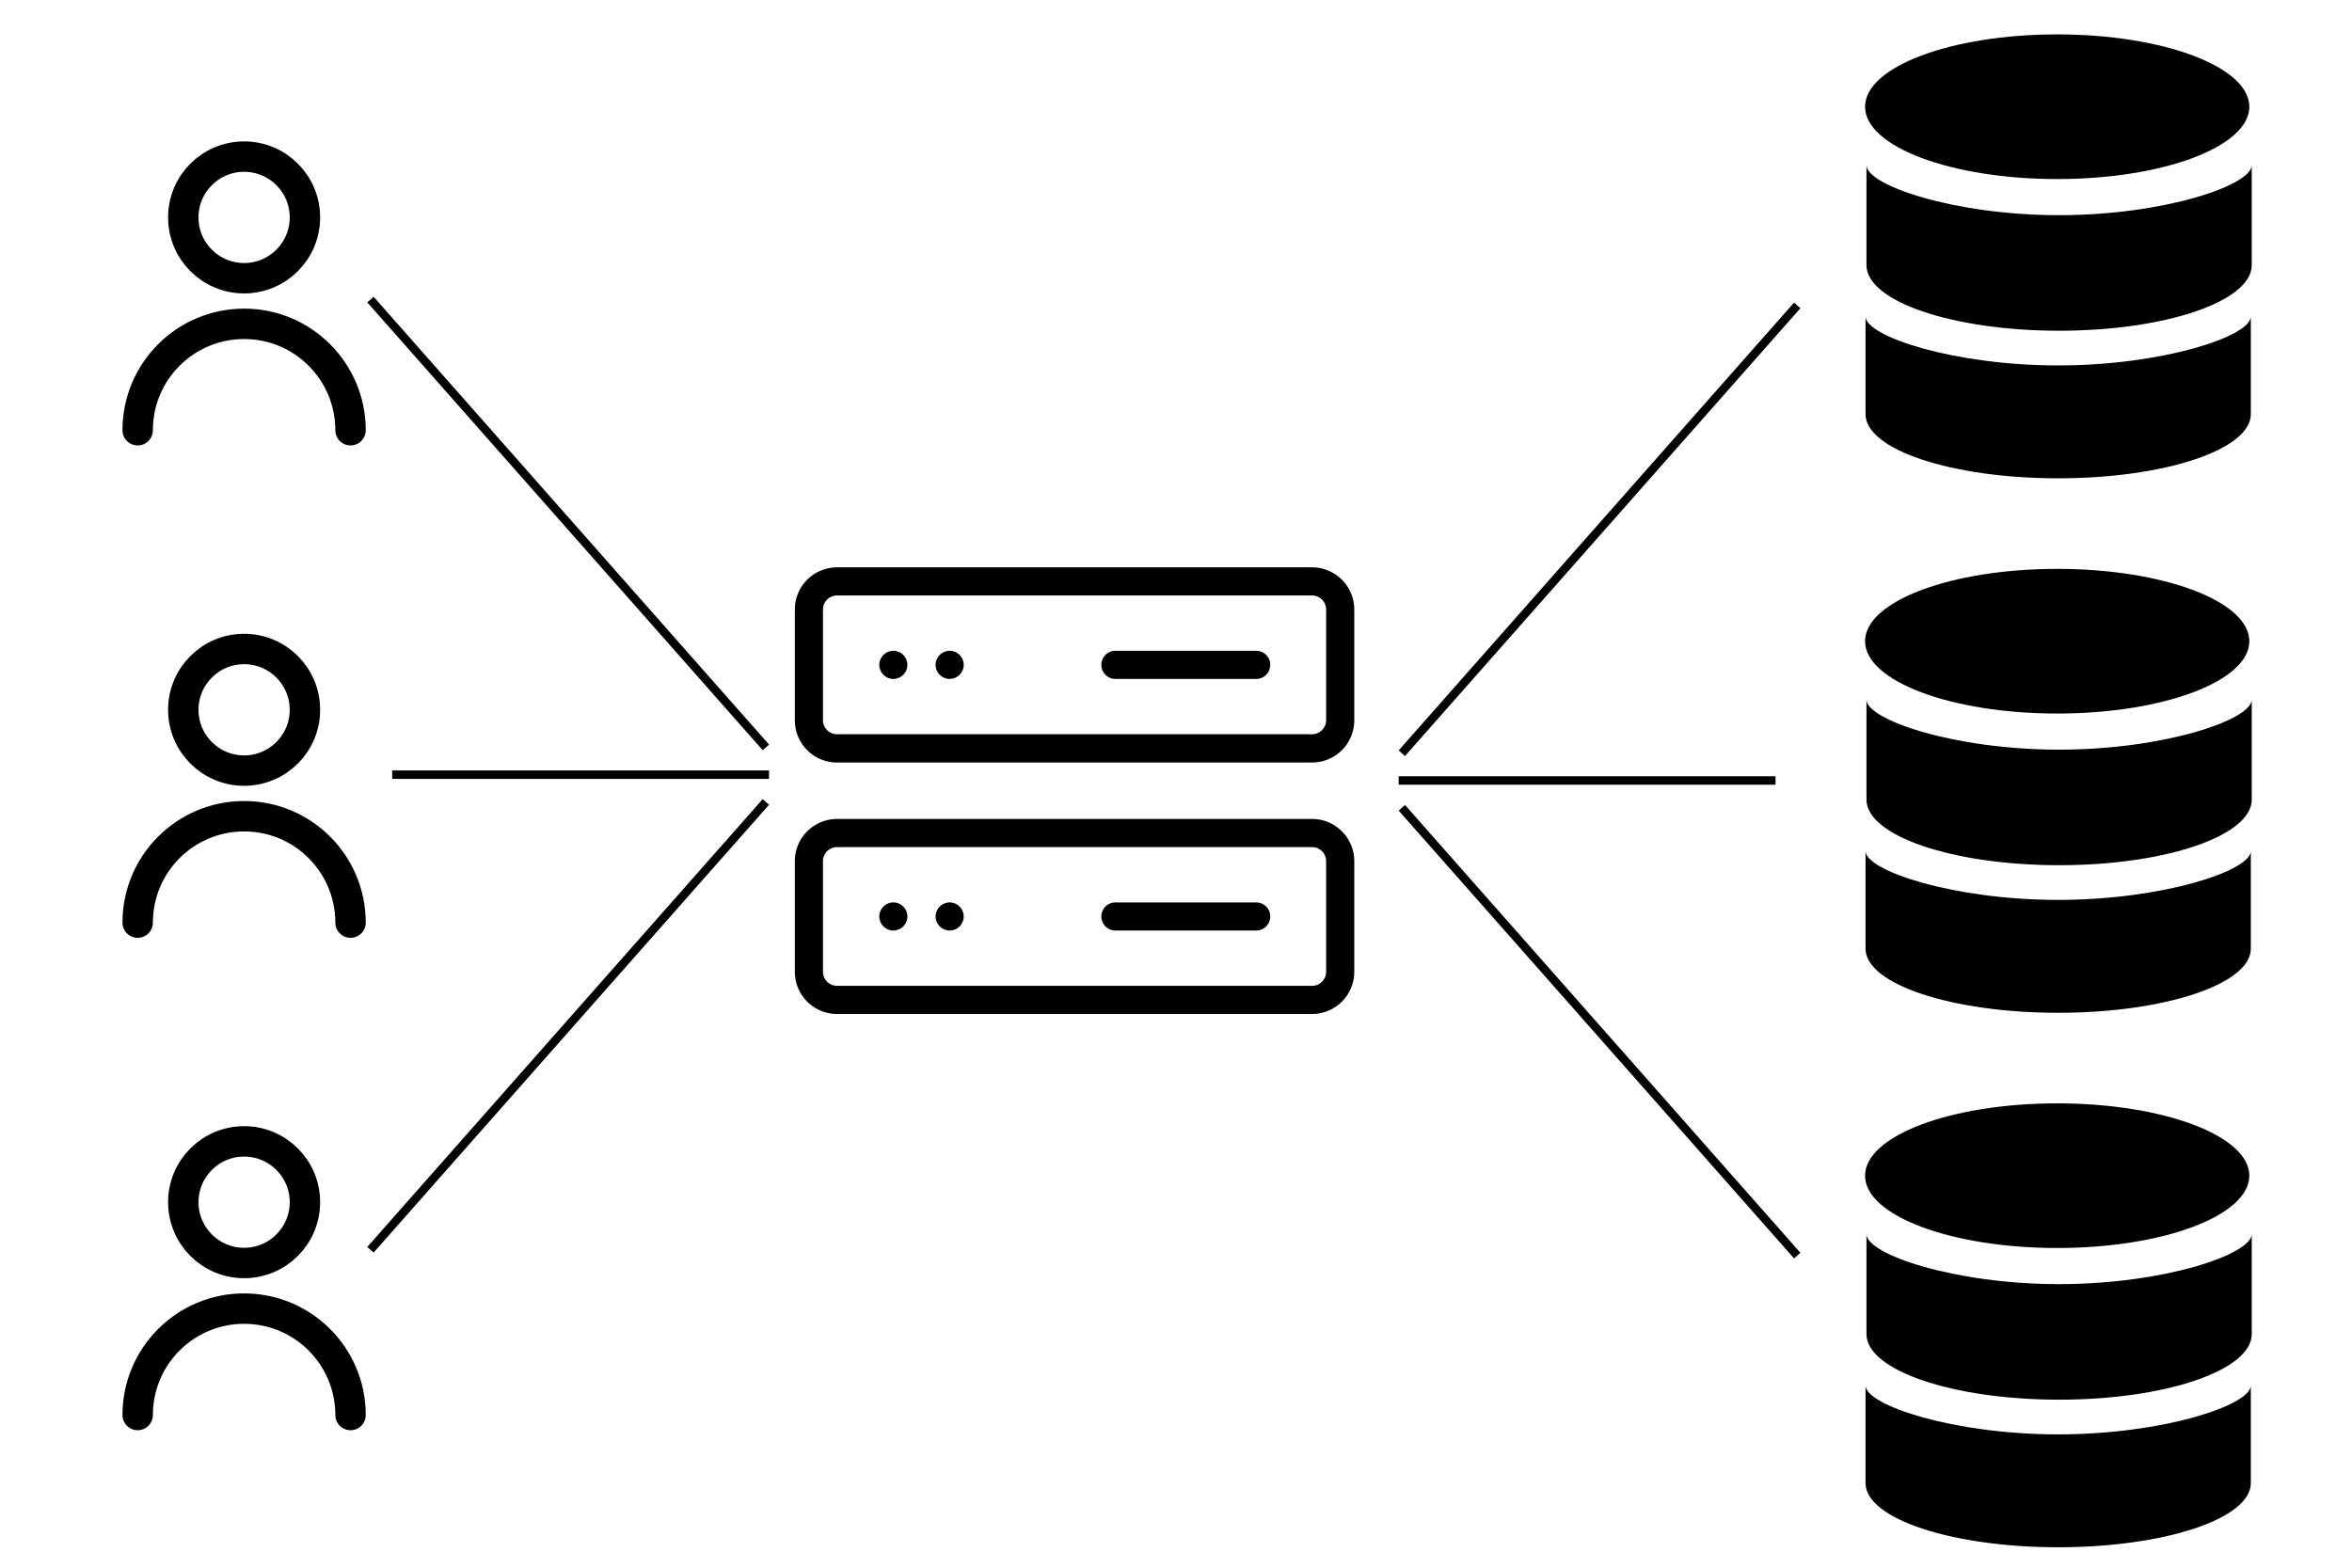 <?xml version="1.0" encoding="UTF-8" standalone="no"?>
<!-- Created with Inkscape (http://www.inkscape.org/) -->

<svg
   width="1050"
   height="700"
   viewBox="0 0 277.812 185.208"
   version="1.1"
   id="svg5"
   inkscape:version="1.3.2 (091e20e, 2023-11-25, custom)"
   sodipodi:docname="003_distributed.svg"
   xml:space="preserve"
   inkscape:export-filename="003_distributed.png"
   inkscape:export-xdpi="96"
   inkscape:export-ydpi="96"
   xmlns:inkscape="http://www.inkscape.org/namespaces/inkscape"
   xmlns:sodipodi="http://sodipodi.sourceforge.net/DTD/sodipodi-0.dtd"
   xmlns:xlink="http://www.w3.org/1999/xlink"
   xmlns="http://www.w3.org/2000/svg"
   xmlns:svg="http://www.w3.org/2000/svg"><sodipodi:namedview
     id="namedview7"
     pagecolor="#ffffff"
     bordercolor="#666666"
     borderopacity="1.0"
     inkscape:showpageshadow="2"
     inkscape:pageopacity="0.0"
     inkscape:pagecheckerboard="0"
     inkscape:deskcolor="#d1d1d1"
     inkscape:document-units="mm"
     showgrid="false"
     inkscape:zoom="0.72515434"
     inkscape:cx="419.2211"
     inkscape:cy="283.38795"
     inkscape:window-width="1536"
     inkscape:window-height="897"
     inkscape:window-x="-8"
     inkscape:window-y="-8"
     inkscape:window-maximized="1"
     inkscape:current-layer="svg5" /><defs
     id="defs2"><inkscape:path-effect
       effect="bspline"
       id="path-effect1841"
       is_visible="true"
       lpeversion="1"
       weight="33.333"
       steps="2"
       helper_size="0"
       apply_no_weight="true"
       apply_with_weight="true"
       only_selected="false" /><inkscape:path-effect
       effect="bspline"
       id="path-effect1811"
       is_visible="true"
       lpeversion="1"
       weight="33.333"
       steps="2"
       helper_size="0"
       apply_no_weight="true"
       apply_with_weight="true"
       only_selected="false" /><linearGradient
       id="linearGradient6703"><stop
         style="stop-color:#000000;stop-opacity:1;"
         offset="0"
         id="stop6704" /><stop
         style="stop-color:#7f7f7f;stop-opacity:1;"
         offset="0.5"
         id="stop6705" /><stop
         style="stop-color:#ffffff;stop-opacity:1;"
         offset="1"
         id="stop6706" /></linearGradient><linearGradient
       id="linearGradient879"><stop
         style="stop-color:#c3c3c3;stop-opacity:0.549;"
         offset="0"
         id="stop880" /><stop
         style="stop-color:#d4e1e4;stop-opacity:1;"
         offset="0.5"
         id="stop884" /><stop
         style="stop-color:#ddf0f0;stop-opacity:0.59;"
         offset="1"
         id="stop881" /></linearGradient><linearGradient
       x1="1453.808"
       y1="384.459"
       x2="1583.595"
       y2="383.249"
       id="linearGradient882"
       xlink:href="#linearGradient879"
       gradientTransform="scale(0.56,1.786)"
       gradientUnits="userSpaceOnUse" /><linearGradient
       x1="568.583"
       y1="1189.865"
       x2="567.139"
       y2="1038.101"
       id="linearGradient883"
       xlink:href="#linearGradient879"
       spreadMethod="pad"
       gradientTransform="scale(1.464,0.683)"
       gradientUnits="userSpaceOnUse" /><clipPath
       id="clip0_525_147"><rect
         width="24"
         height="24"
         fill="white"
         id="rect26341" /></clipPath><style
       id="style4881">.cls-1{fill:none;stroke:#020202;stroke-miterlimit:10;stroke-width:1.91px;}</style><clipPath
       clipPathUnits="userSpaceOnUse"
       id="clipPath2471"><path
         d="M 0,0 H 56.693 V 272.126 H 0 Z"
         id="path2469" /></clipPath><linearGradient
       x1="0"
       y1="0"
       x2="0"
       y2="272.13"
       gradientUnits="userSpaceOnUse"
       id="linearGradient2477"
       gradientTransform="matrix(2.338,0,0,2.338,753.597,-989.936)"><stop
         style="stop-opacity:1;stop-color:#ebebf7"
         offset="0"
         id="stop2473" /><stop
         style="stop-opacity:1;stop-color:#ccccec"
         offset="1"
         id="stop2475" /></linearGradient><clipPath
       clipPathUnits="userSpaceOnUse"
       id="clipPath2719"><path
         d="m -17.008,-24.095 v 9.921 h 34.016 v -9.921 z"
         id="path2717" /></clipPath><clipPath
       clipPathUnits="userSpaceOnUse"
       id="clipPath2743"><path
         d="m 209.766,-26.929 v 9.921 h 34.016 v -9.921 z"
         id="path2741" /></clipPath><clipPath
       clipPathUnits="userSpaceOnUse"
       id="clipPath3023"><path
         d="m -17.008,-24.095 v 9.921 h 34.016 v -9.921 z"
         id="path3021" /></clipPath><clipPath
       clipPathUnits="userSpaceOnUse"
       id="clipPath3043"><path
         d="m 209.766,-24.095 v 9.921 h 34.016 v -9.921 z"
         id="path3041" /></clipPath><clipPath
       clipPathUnits="userSpaceOnUse"
       id="clipPath9141"><path
         d="m -17.008,-24.095 v 9.921 h 34.016 v -9.921 z"
         id="path9139" /></clipPath><clipPath
       clipPathUnits="userSpaceOnUse"
       id="clipPath9165"><path
         d="m 209.766,-26.929 v 9.921 h 34.016 v -9.921 z"
         id="path9163" /></clipPath><clipPath
       clipPathUnits="userSpaceOnUse"
       id="clipPath11751"><g
         id="g11755"><path
           d="m 753.597,-989.936 h 132.575 v 636.359 H 753.597 Z"
           id="path11753"
           style="stroke-width:2.338" /></g></clipPath><inkscape:path-effect
       effect="bspline"
       id="path-effect638"
       is_visible="true"
       lpeversion="1"
       weight="33.333"
       steps="2"
       helper_size="0"
       apply_no_weight="true"
       apply_with_weight="true"
       only_selected="false" /><inkscape:path-effect
       effect="bspline"
       id="path-effect638-2"
       is_visible="true"
       lpeversion="1"
       weight="33.333"
       steps="2"
       helper_size="0"
       apply_no_weight="true"
       apply_with_weight="true"
       only_selected="false" /><inkscape:path-effect
       effect="bspline"
       id="path-effect1867"
       is_visible="true"
       lpeversion="1"
       weight="33.333"
       steps="2"
       helper_size="0"
       apply_no_weight="true"
       apply_with_weight="true"
       only_selected="false" /><inkscape:path-effect
       effect="bspline"
       id="path-effect1883"
       is_visible="true"
       lpeversion="1"
       weight="33.333"
       steps="2"
       helper_size="0"
       apply_no_weight="true"
       apply_with_weight="true"
       only_selected="false" /><inkscape:path-effect
       effect="bspline"
       id="path-effect1899"
       is_visible="true"
       lpeversion="1"
       weight="33.333"
       steps="2"
       helper_size="0"
       apply_no_weight="true"
       apply_with_weight="true"
       only_selected="false" /><inkscape:path-effect
       effect="bspline"
       id="path-effect1915"
       is_visible="true"
       lpeversion="1"
       weight="33.333"
       steps="2"
       helper_size="0"
       apply_no_weight="true"
       apply_with_weight="true"
       only_selected="false" /><clipPath
       id="clipPath4348">
      <path
   clip-rule="nonzero"
   d="M 81,2 H 97 V 18.512 H 81 Z m 0,0"
   id="path5274" />
    </clipPath><inkscape:path-effect
       effect="bspline"
       id="path-effect1811-0"
       is_visible="true"
       lpeversion="1"
       weight="33.333"
       steps="2"
       helper_size="0"
       apply_no_weight="true"
       apply_with_weight="true"
       only_selected="false" /><inkscape:path-effect
       effect="bspline"
       id="path-effect1841-0"
       is_visible="true"
       lpeversion="1"
       weight="33.333"
       steps="2"
       helper_size="0"
       apply_no_weight="true"
       apply_with_weight="true"
       only_selected="false" /><inkscape:path-effect
       effect="bspline"
       id="path-effect1841-0-0"
       is_visible="true"
       lpeversion="1"
       weight="33.333"
       steps="2"
       helper_size="0"
       apply_no_weight="true"
       apply_with_weight="true"
       only_selected="false" /></defs><g
     style="fill:none"
     id="g1"
     transform="matrix(1.796,0,0,1.796,7.282,13.113)"><path
       d="m 5,21 c 0,-3.866 3.134,-7 7,-7 3.866,0 7,3.134 7,7 M 16,7 c 0,2.209 -1.791,4 -4,4 C 9.791,11 8,9.209 8,7 8,4.791 9.791,3 12,3 c 2.209,0 4,1.791 4,4 z"
       stroke="#000000"
       stroke-width="2"
       stroke-linecap="round"
       stroke-linejoin="round"
       id="path1" /></g><g
     style="fill:none"
     id="g2"
     transform="matrix(1.796,0,0,1.796,7.282,71.284)"><path
       d="m 5,21 c 0,-3.866 3.134,-7 7,-7 3.866,0 7,3.134 7,7 M 16,7 c 0,2.209 -1.791,4 -4,4 C 9.791,11 8,9.209 8,7 8,4.791 9.791,3 12,3 c 2.209,0 4,1.791 4,4 z"
       stroke="#000000"
       stroke-width="2"
       stroke-linecap="round"
       stroke-linejoin="round"
       id="path1-0" /></g><g
     style="fill:none"
     id="g2-7"
     transform="matrix(1.796,0,0,1.796,7.282,129.455)"><path
       d="m 5,21 c 0,-3.866 3.134,-7 7,-7 3.866,0 7,3.134 7,7 M 16,7 c 0,2.209 -1.791,4 -4,4 C 9.791,11 8,9.209 8,7 8,4.791 9.791,3 12,3 c 2.209,0 4,1.791 4,4 z"
       stroke="#000000"
       stroke-width="2"
       stroke-linecap="round"
       stroke-linejoin="round"
       id="path1-4" /></g><g
     style="fill:#000000"
     id="g3"
     transform="matrix(3.325,0,0,3.325,87.023,53.51)"><g
       id="g5"><path
         d="M 20.437,11 H 3.563 A 1.5,1.5 0 0 1 2.063,9.5 V 5.565 a 1.5,1.5 0 0 1 1.5,-1.5 h 16.874 a 1.5,1.5 0 0 1 1.5,1.5 v 3.93 A 1.5,1.5 0 0 1 20.437,11 Z M 3.563,5.065 a 0.5,0.5 0 0 0 -0.5,0.5 v 3.93 a 0.5,0.5 0 0 0 0.5,0.5 h 16.874 a 0.5,0.5 0 0 0 0.5,-0.5 v -3.93 a 0.5,0.5 0 0 0 -0.5,-0.5 z"
         id="path1-1" /><path
         d="M 20.437,19.935 H 3.563 a 1.5,1.5 0 0 1 -1.5,-1.5 v -3.93 a 1.5,1.5 0 0 1 1.5,-1.5 h 16.874 a 1.5,1.5 0 0 1 1.5,1.5 v 3.93 a 1.5,1.5 0 0 1 -1.5,1.5 z M 3.563,14.005 a 0.5,0.5 0 0 0 -0.5,0.5 v 3.93 a 0.5,0.5 0 0 0 0.5,0.5 h 16.874 a 0.5,0.5 0 0 0 0.5,-0.5 v -3.93 a 0.5,0.5 0 0 0 -0.5,-0.5 z"
         id="path2" /><circle
         cx="5.563"
         cy="7.53"
         r="0.5"
         id="circle2" /><circle
         cx="7.563"
         cy="7.53"
         r="0.5"
         id="circle3" /><path
         d="m 13.452,8.03 a 0.5,0.5 0 0 1 0,-1 h 5 a 0.5,0.5 0 0 1 0,1 z"
         id="path3" /><circle
         cx="5.563"
         cy="16.47"
         r="0.5"
         id="circle4" /><circle
         cx="7.563"
         cy="16.47"
         r="0.5"
         id="circle5" /><path
         d="m 13.452,16.97 a 0.5,0.5 0 0 1 0,-1 h 5 a 0.5,0.5 0 0 1 0,1 z"
         id="path5" /></g></g><g
     style="fill:none;stroke:#a11c1c;stroke-opacity:1"
     id="g4"
     transform="matrix(4.776,0,0,4.776,250.265,72.27)"><g
       transform="matrix(0.739,0,0,0.739,-6.275,-14.281)"
       fill="#434343"
       id="g2-1"
       style="fill:#000000;fill-opacity:1;fill-rule:evenodd;stroke:none;stroke-width:1"><ellipse
         cx="6.43"
         cy="2.421"
         rx="6.43"
         ry="2.421"
         class="si-glyph-fill"
         id="ellipse1"
         style="fill:#000000;fill-opacity:1" /><path
         d="M 6.463,11.08 C 2.947,11.08 0.016,10.1 0.016,9.444 v 3.269 c 0,1.188 2.887,2.146 6.447,2.146 3.56,0 6.447,-0.959 6.447,-2.146 V 9.444 c 0,0.656 -2.931,1.636 -6.447,1.636 z"
         class="si-glyph-fill"
         id="path1-8"
         style="fill:#000000;fill-opacity:1" /><path
         d="M 6.494,6.051 C 2.978,6.051 0.047,5.049 0.047,4.377 v 3.346 c 0,1.214 2.887,2.196 6.447,2.196 3.56,0 6.447,-0.982 6.447,-2.196 V 4.377 c 0,0.672 -2.931,1.674 -6.447,1.674 z"
         class="si-glyph-fill"
         id="path2-2"
         style="fill:#000000;fill-opacity:1" /></g><g
       transform="matrix(0.739,0,0,0.739,-6.275,-1.06)"
       fill="#434343"
       id="g2-1-2"
       style="fill:#000000;fill-opacity:1;fill-rule:evenodd;stroke:none;stroke-width:1;stroke-opacity:1"><ellipse
         cx="6.43"
         cy="2.421"
         rx="6.43"
         ry="2.421"
         class="si-glyph-fill"
         id="ellipse1-5"
         style="fill:#000000;fill-opacity:1" /><path
         d="M 6.463,11.08 C 2.947,11.08 0.016,10.1 0.016,9.444 v 3.269 c 0,1.188 2.887,2.146 6.447,2.146 3.56,0 6.447,-0.959 6.447,-2.146 V 9.444 c 0,0.656 -2.931,1.636 -6.447,1.636 z"
         class="si-glyph-fill"
         id="path1-8-6"
         style="fill:#000000;fill-opacity:1" /><path
         d="M 6.494,6.051 C 2.978,6.051 0.047,5.049 0.047,4.377 v 3.346 c 0,1.214 2.887,2.196 6.447,2.196 3.56,0 6.447,-0.982 6.447,-2.196 V 4.377 c 0,0.672 -2.931,1.674 -6.447,1.674 z"
         class="si-glyph-fill"
         id="path2-2-0"
         style="fill:#000000;fill-opacity:1" /></g><g
       transform="matrix(0.739,0,0,0.739,-6.275,12.161)"
       fill="#434343"
       id="g2-1-0"
       style="fill:#000000;fill-opacity:1;fill-rule:evenodd;stroke:none;stroke-width:1;stroke-opacity:1"><ellipse
         cx="6.43"
         cy="2.421"
         rx="6.43"
         ry="2.421"
         class="si-glyph-fill"
         id="ellipse1-8"
         style="fill:#000000;fill-opacity:1" /><path
         d="M 6.463,11.08 C 2.947,11.08 0.016,10.1 0.016,9.444 v 3.269 c 0,1.188 2.887,2.146 6.447,2.146 3.56,0 6.447,-0.959 6.447,-2.146 V 9.444 c 0,0.656 -2.931,1.636 -6.447,1.636 z"
         class="si-glyph-fill"
         id="path1-8-1"
         style="fill:#000000;fill-opacity:1" /><path
         d="M 6.494,6.051 C 2.978,6.051 0.047,5.049 0.047,4.377 v 3.346 c 0,1.214 2.887,2.196 6.447,2.196 3.56,0 6.447,-0.982 6.447,-2.196 V 4.377 c 0,0.672 -2.931,1.674 -6.447,1.674 z"
         class="si-glyph-fill"
         id="path2-2-7"
         style="fill:#000000;fill-opacity:1" /></g></g><path
     style="font-variation-settings:'wdth' 87, 'wght' 300;fill:#000000;fill-opacity:1;stroke:#000000;stroke-width:1;stroke-opacity:1"
     d="M 43.758,35.392 90.461,88.297"
     id="path7" /><path
     style="font-variation-settings:'wdth' 87, 'wght' 300;fill:#000000;fill-opacity:1;stroke:#000000;stroke-width:1;stroke-opacity:1"
     d="M 43.758,147.647 90.461,94.742"
     id="path7-7" /><path
     style="font-variation-settings:'wdth' 87, 'wght' 300;fill:#000000;fill-opacity:1;stroke:#000000;stroke-width:1;stroke-opacity:1"
     d="M 46.322,91.52 H 90.836"
     id="path8" /><path
     style="font-variation-settings:'wdth' 87, 'wght' 300;fill:#000000;fill-opacity:1;stroke:#000000;stroke-width:1;stroke-opacity:1"
     d="m 212.284,36.081 -46.703,52.905"
     id="path7-0" /><path
     style="font-variation-settings:'wdth' 87, 'wght' 300;fill:#000000;fill-opacity:1;stroke:#000000;stroke-width:1;stroke-opacity:1"
     d="M 212.284,148.337 165.581,95.431"
     id="path7-7-3" /><path
     style="font-variation-settings:'wdth' 87, 'wght' 300;fill:#000000;fill-opacity:1;stroke:#000000;stroke-width:1;stroke-opacity:1"
     d="M 209.72,92.209 H 165.206"
     id="path8-3" /></svg>
